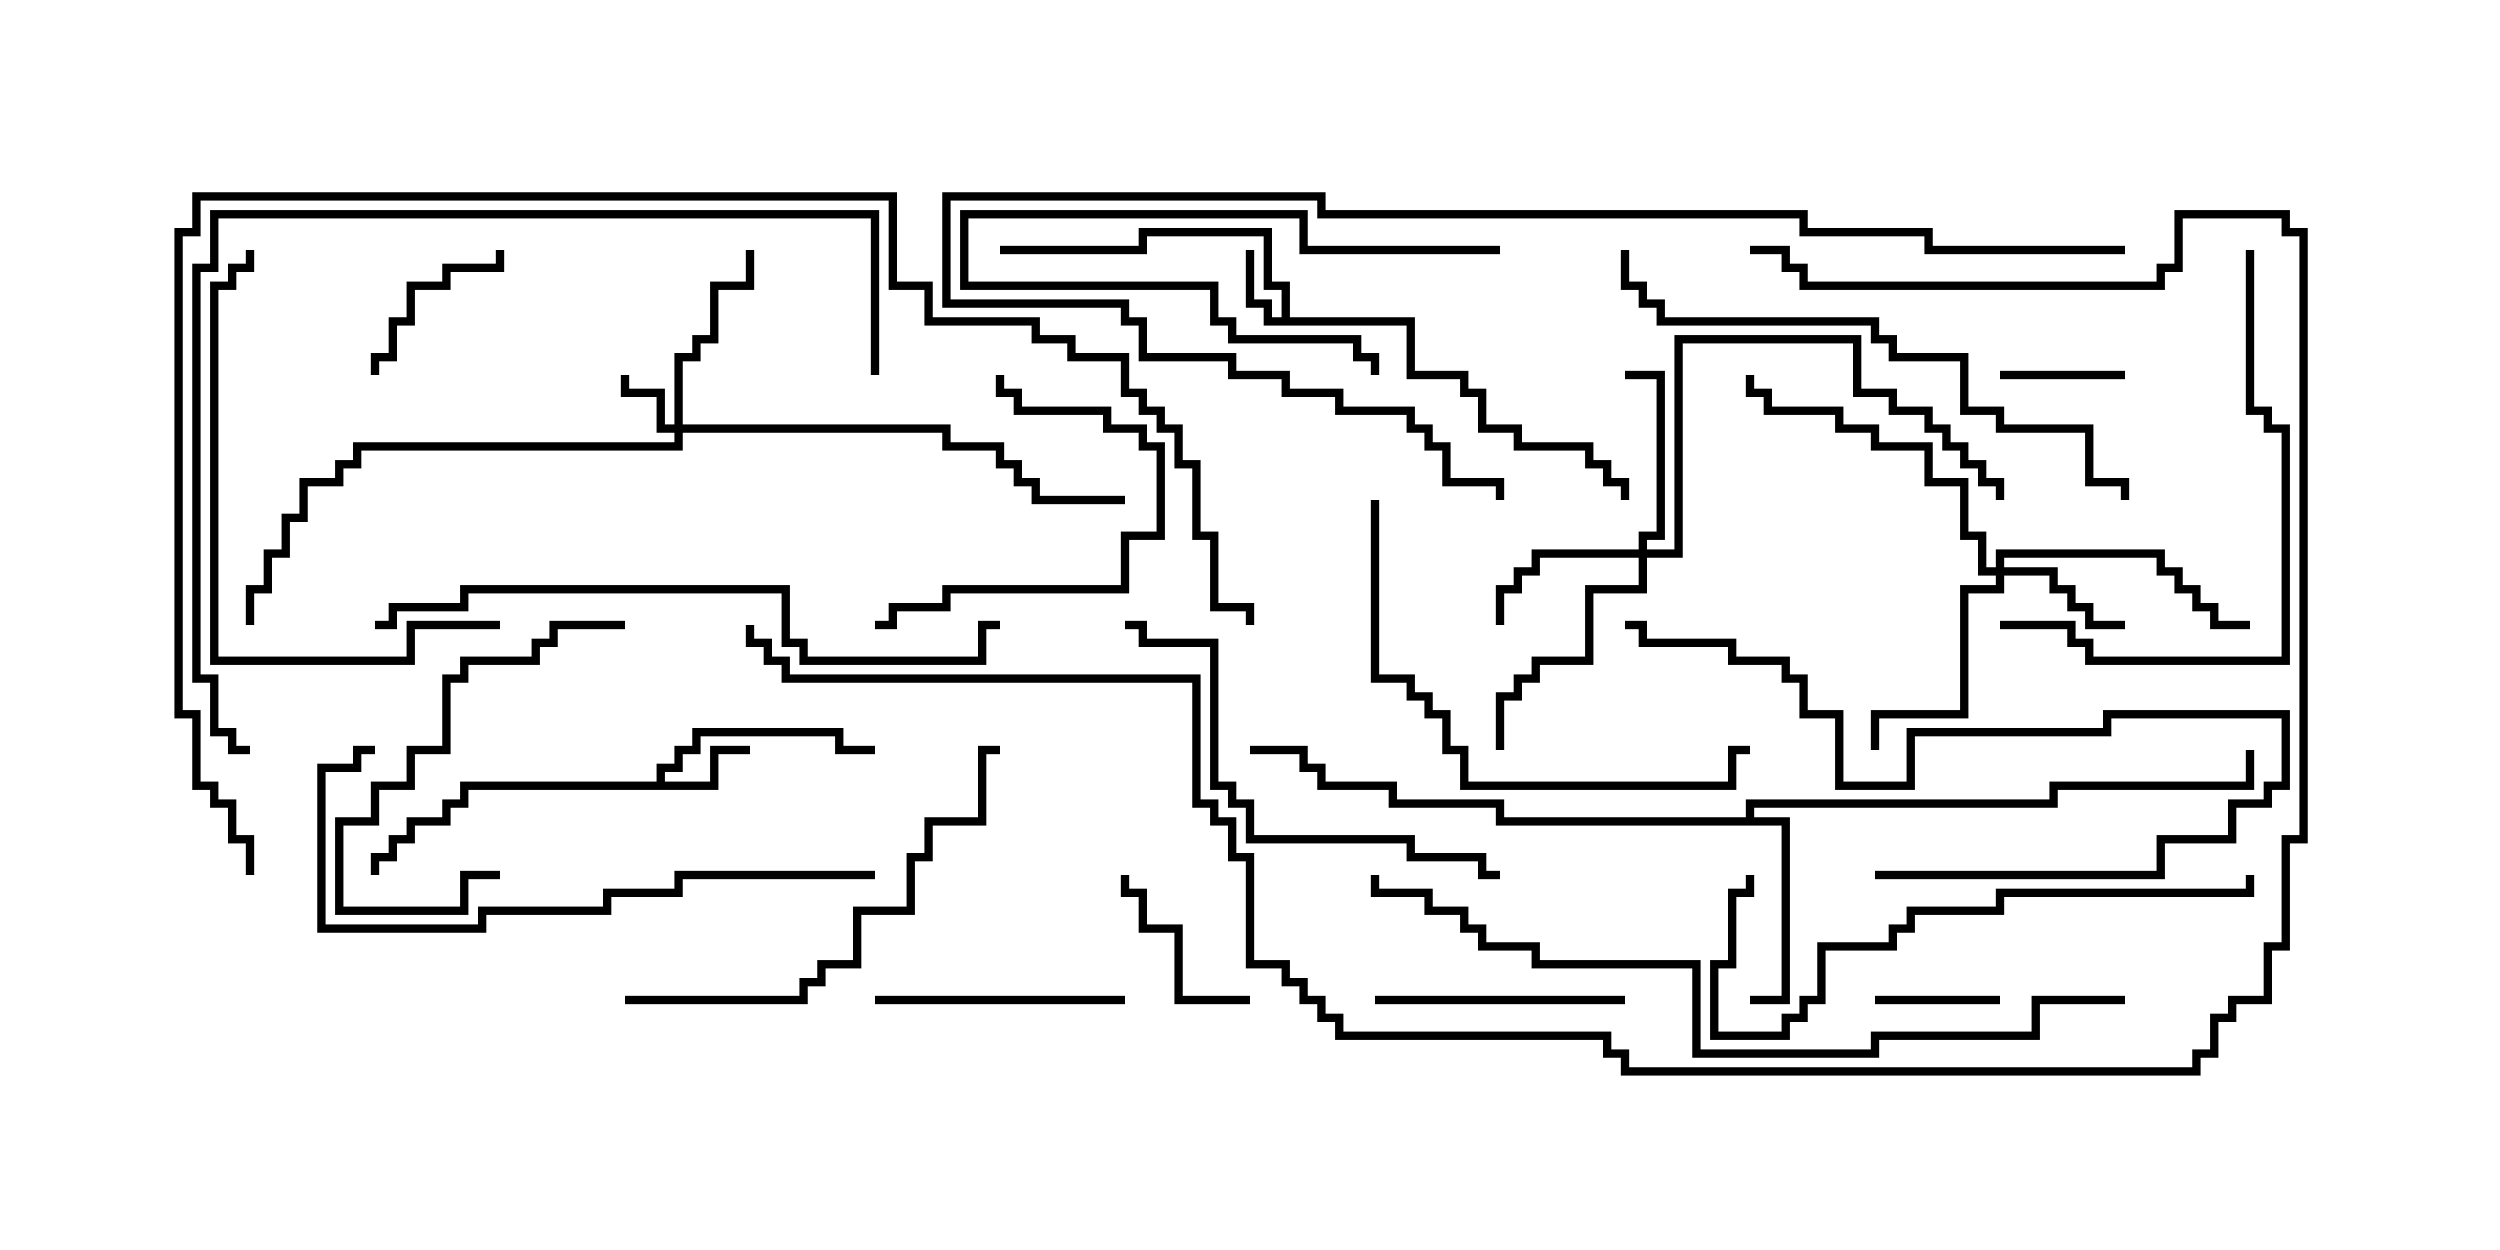 <svg version="1.1" width="30" height="15" xmlns="http://www.w3.org/2000/svg"><path d="M15.379,3.807L15.379,3.479L15.164,3.479L15.164,2.836L13.764,2.836L13.764,3.05L12,3.05L12,2.95L13.664,2.95L13.664,2.736L15.264,2.736L15.264,3.379L15.479,3.379L15.479,3.807L16.979,3.807L16.979,4.45L17.621,4.45L17.621,4.664L17.836,4.664L17.836,5.093L18.264,5.093L18.264,5.307L19.121,5.307L19.121,5.521L19.336,5.521L19.336,5.736L19.55,5.736L19.55,6L19.45,6L19.45,5.836L19.236,5.836L19.236,5.621L19.021,5.621L19.021,5.407L18.164,5.407L18.164,5.193L17.736,5.193L17.736,4.764L17.521,4.764L17.521,4.55L16.879,4.55L16.879,3.907L15.164,3.907L15.164,3.693L14.95,3.693L14.95,3L15.05,3L15.05,3.593L15.264,3.593L15.264,3.807z" stroke="none"/><path d="M7.879,9.379L7.879,9.164L8.093,9.164L8.093,8.95L8.307,8.95L8.307,8.736L10.121,8.736L10.121,8.95L10.5,8.95L10.5,9.05L10.021,9.05L10.021,8.836L8.407,8.836L8.407,9.05L8.193,9.05L8.193,9.264L7.979,9.264L7.979,9.379L8.521,9.379L8.521,8.95L9,8.95L9,9.05L8.621,9.05L8.621,9.479L5.621,9.479L5.621,9.693L5.407,9.693L5.407,9.907L4.979,9.907L4.979,10.121L4.764,10.121L4.764,10.336L4.55,10.336L4.55,10.5L4.45,10.5L4.45,10.236L4.664,10.236L4.664,10.021L4.879,10.021L4.879,9.807L5.307,9.807L5.307,9.593L5.521,9.593L5.521,9.379z" stroke="none"/><path d="M20.95,9.807L20.95,9.593L24.593,9.593L24.593,9.379L26.95,9.379L26.95,9L27.05,9L27.05,9.479L24.693,9.479L24.693,9.693L21.05,9.693L21.05,9.807L21.479,9.807L21.479,12.05L21,12.05L21,11.95L21.379,11.95L21.379,9.907L17.95,9.907L17.95,9.693L16.664,9.693L16.664,9.479L15.807,9.479L15.807,9.264L15.593,9.264L15.593,9.05L15,9.05L15,8.95L15.693,8.95L15.693,9.164L15.907,9.164L15.907,9.379L16.764,9.379L16.764,9.593L18.05,9.593L18.05,9.807z" stroke="none"/><path d="M8.093,5.093L8.093,4.236L8.307,4.236L8.307,4.021L8.521,4.021L8.521,3.379L8.95,3.379L8.95,3L9.05,3L9.05,3.479L8.621,3.479L8.621,4.121L8.407,4.121L8.407,4.336L8.193,4.336L8.193,5.093L11.407,5.093L11.407,5.307L12.05,5.307L12.05,5.521L12.264,5.521L12.264,5.736L12.479,5.736L12.479,5.95L13.5,5.95L13.5,6.05L12.379,6.05L12.379,5.836L12.164,5.836L12.164,5.621L11.95,5.621L11.95,5.407L11.307,5.407L11.307,5.193L8.193,5.193L8.193,5.407L4.336,5.407L4.336,5.621L4.121,5.621L4.121,5.836L3.693,5.836L3.693,6.264L3.479,6.264L3.479,6.693L3.264,6.693L3.264,7.121L3.05,7.121L3.05,7.5L2.95,7.5L2.95,7.021L3.164,7.021L3.164,6.593L3.379,6.593L3.379,6.164L3.593,6.164L3.593,5.736L4.021,5.736L4.021,5.521L4.236,5.521L4.236,5.307L8.093,5.307L8.093,5.193L7.879,5.193L7.879,4.764L7.45,4.764L7.45,4.5L7.55,4.5L7.55,4.664L7.979,4.664L7.979,5.093z" stroke="none"/><path d="M23.95,6.807L23.95,6.593L25.979,6.593L25.979,6.807L26.193,6.807L26.193,7.021L26.407,7.021L26.407,7.236L26.621,7.236L26.621,7.45L27,7.45L27,7.55L26.521,7.55L26.521,7.336L26.307,7.336L26.307,7.121L26.093,7.121L26.093,6.907L25.879,6.907L25.879,6.693L24.05,6.693L24.05,6.807L24.693,6.807L24.693,7.021L24.907,7.021L24.907,7.236L25.121,7.236L25.121,7.45L25.5,7.45L25.5,7.55L25.021,7.55L25.021,7.336L24.807,7.336L24.807,7.121L24.593,7.121L24.593,6.907L24.05,6.907L24.05,7.121L23.621,7.121L23.621,8.621L22.55,8.621L22.55,9L22.45,9L22.45,8.521L23.521,8.521L23.521,7.021L23.95,7.021L23.95,6.907L23.736,6.907L23.736,6.479L23.521,6.479L23.521,5.836L23.093,5.836L23.093,5.407L22.45,5.407L22.45,5.193L22.021,5.193L22.021,4.979L21.164,4.979L21.164,4.764L20.95,4.764L20.95,4.5L21.05,4.5L21.05,4.664L21.264,4.664L21.264,4.879L22.121,4.879L22.121,5.093L22.55,5.093L22.55,5.307L23.193,5.307L23.193,5.736L23.621,5.736L23.621,6.379L23.836,6.379L23.836,6.807z" stroke="none"/><path d="M19.664,6.593L19.664,6.379L19.879,6.379L19.879,4.55L19.5,4.55L19.5,4.45L19.979,4.45L19.979,6.479L19.764,6.479L19.764,6.593L20.093,6.593L20.093,4.021L22.336,4.021L22.336,4.664L22.764,4.664L22.764,4.879L23.193,4.879L23.193,5.093L23.407,5.093L23.407,5.307L23.621,5.307L23.621,5.521L23.836,5.521L23.836,5.736L24.05,5.736L24.05,6L23.95,6L23.95,5.836L23.736,5.836L23.736,5.621L23.521,5.621L23.521,5.407L23.307,5.407L23.307,5.193L23.093,5.193L23.093,4.979L22.664,4.979L22.664,4.764L22.236,4.764L22.236,4.121L20.193,4.121L20.193,6.693L19.764,6.693L19.764,7.121L19.121,7.121L19.121,7.979L18.479,7.979L18.479,8.193L18.264,8.193L18.264,8.407L18.05,8.407L18.05,9L17.95,9L17.95,8.307L18.164,8.307L18.164,8.093L18.379,8.093L18.379,7.879L19.021,7.879L19.021,7.021L19.664,7.021L19.664,6.693L18.479,6.693L18.479,6.907L18.264,6.907L18.264,7.121L18.05,7.121L18.05,7.5L17.95,7.5L17.95,7.021L18.164,7.021L18.164,6.807L18.379,6.807L18.379,6.593z" stroke="none"/><path d="M22.5,12.05L22.5,11.95L24,11.95L24,12.05z" stroke="none"/><path d="M24,4.55L24,4.45L25.5,4.45L25.5,4.55z" stroke="none"/><path d="M15,11.95L15,12.05L14.093,12.05L14.093,11.193L13.664,11.193L13.664,10.764L13.45,10.764L13.45,10.5L13.55,10.5L13.55,10.664L13.764,10.664L13.764,11.093L14.193,11.093L14.193,11.95z" stroke="none"/><path d="M18,2.95L18,3.05L15.593,3.05L15.593,2.621L11.621,2.621L11.621,3.379L14.621,3.379L14.621,3.807L14.836,3.807L14.836,4.021L16.336,4.021L16.336,4.236L16.55,4.236L16.55,4.5L16.45,4.5L16.45,4.336L16.236,4.336L16.236,4.121L14.736,4.121L14.736,3.907L14.521,3.907L14.521,3.479L11.521,3.479L11.521,2.521L15.693,2.521L15.693,2.95z" stroke="none"/><path d="M5.95,3L6.05,3L6.05,3.264L5.407,3.264L5.407,3.479L4.979,3.479L4.979,3.907L4.764,3.907L4.764,4.336L4.55,4.336L4.55,4.5L4.45,4.5L4.45,4.236L4.664,4.236L4.664,3.807L4.879,3.807L4.879,3.379L5.307,3.379L5.307,3.164L5.95,3.164z" stroke="none"/><path d="M19.5,11.95L19.5,12.05L16.5,12.05L16.5,11.95z" stroke="none"/><path d="M10.5,12.05L10.5,11.95L13.5,11.95L13.5,12.05z" stroke="none"/><path d="M10.5,7.55L10.5,7.45L10.664,7.45L10.664,7.236L11.307,7.236L11.307,7.021L13.45,7.021L13.45,6.379L13.879,6.379L13.879,5.407L13.664,5.407L13.664,5.193L13.236,5.193L13.236,4.979L12.164,4.979L12.164,4.764L11.95,4.764L11.95,4.5L12.05,4.5L12.05,4.664L12.264,4.664L12.264,4.879L13.336,4.879L13.336,5.093L13.764,5.093L13.764,5.307L13.979,5.307L13.979,6.479L13.55,6.479L13.55,7.121L11.407,7.121L11.407,7.336L10.764,7.336L10.764,7.55z" stroke="none"/><path d="M7.5,7.45L7.5,7.55L6.693,7.55L6.693,7.764L6.479,7.764L6.479,7.979L5.621,7.979L5.621,8.193L5.407,8.193L5.407,9.05L4.979,9.05L4.979,9.479L4.55,9.479L4.55,9.907L4.121,9.907L4.121,10.879L5.521,10.879L5.521,10.45L6,10.45L6,10.55L5.621,10.55L5.621,10.979L4.021,10.979L4.021,9.807L4.45,9.807L4.45,9.379L4.879,9.379L4.879,8.95L5.307,8.95L5.307,8.093L5.521,8.093L5.521,7.879L6.379,7.879L6.379,7.664L6.593,7.664L6.593,7.45z" stroke="none"/><path d="M22.5,10.55L22.5,10.45L25.879,10.45L25.879,10.021L26.736,10.021L26.736,9.593L27.164,9.593L27.164,9.379L27.379,9.379L27.379,8.621L25.336,8.621L25.336,8.836L22.979,8.836L22.979,9.479L22.021,9.479L22.021,8.621L21.593,8.621L21.593,8.193L21.379,8.193L21.379,7.979L20.736,7.979L20.736,7.764L19.664,7.764L19.664,7.55L19.5,7.55L19.5,7.45L19.764,7.45L19.764,7.664L20.836,7.664L20.836,7.879L21.479,7.879L21.479,8.093L21.693,8.093L21.693,8.521L22.121,8.521L22.121,9.379L22.879,9.379L22.879,8.736L25.236,8.736L25.236,8.521L27.479,8.521L27.479,9.479L27.264,9.479L27.264,9.693L26.836,9.693L26.836,10.121L25.979,10.121L25.979,10.55z" stroke="none"/><path d="M16.45,6L16.55,6L16.55,8.093L16.979,8.093L16.979,8.307L17.193,8.307L17.193,8.521L17.407,8.521L17.407,8.95L17.621,8.95L17.621,9.379L20.736,9.379L20.736,8.95L21,8.95L21,9.05L20.836,9.05L20.836,9.479L17.521,9.479L17.521,9.05L17.307,9.05L17.307,8.621L17.093,8.621L17.093,8.407L16.879,8.407L16.879,8.193L16.45,8.193z" stroke="none"/><path d="M7.5,12.05L7.5,11.95L9.593,11.95L9.593,11.736L9.807,11.736L9.807,11.521L10.236,11.521L10.236,10.879L10.879,10.879L10.879,10.236L11.093,10.236L11.093,9.807L11.736,9.807L11.736,8.95L12,8.95L12,9.05L11.836,9.05L11.836,9.907L11.193,9.907L11.193,10.336L10.979,10.336L10.979,10.979L10.336,10.979L10.336,11.621L9.907,11.621L9.907,11.836L9.693,11.836L9.693,12.05z" stroke="none"/><path d="M6,7.45L6,7.55L4.979,7.55L4.979,7.979L2.521,7.979L2.521,3.379L2.736,3.379L2.736,3.164L2.95,3.164L2.95,3L3.05,3L3.05,3.264L2.836,3.264L2.836,3.479L2.621,3.479L2.621,7.879L4.879,7.879L4.879,7.45z" stroke="none"/><path d="M18,10.45L18,10.55L17.736,10.55L17.736,10.336L16.879,10.336L16.879,10.121L14.95,10.121L14.95,9.693L14.736,9.693L14.736,9.479L14.521,9.479L14.521,7.764L13.664,7.764L13.664,7.55L13.5,7.55L13.5,7.45L13.764,7.45L13.764,7.664L14.621,7.664L14.621,9.379L14.836,9.379L14.836,9.593L15.05,9.593L15.05,10.021L16.979,10.021L16.979,10.236L17.836,10.236L17.836,10.45z" stroke="none"/><path d="M24,7.55L24,7.45L24.907,7.45L24.907,7.664L25.121,7.664L25.121,7.879L27.379,7.879L27.379,5.193L27.164,5.193L27.164,4.979L26.95,4.979L26.95,3L27.05,3L27.05,4.879L27.264,4.879L27.264,5.093L27.479,5.093L27.479,7.979L25.021,7.979L25.021,7.764L24.807,7.764L24.807,7.55z" stroke="none"/><path d="M26.95,10.5L27.05,10.5L27.05,10.764L24.05,10.764L24.05,10.979L22.979,10.979L22.979,11.193L22.764,11.193L22.764,11.407L21.907,11.407L21.907,12.05L21.693,12.05L21.693,12.264L21.479,12.264L21.479,12.479L20.521,12.479L20.521,11.521L20.736,11.521L20.736,10.664L20.95,10.664L20.95,10.5L21.05,10.5L21.05,10.764L20.836,10.764L20.836,11.621L20.621,11.621L20.621,12.379L21.379,12.379L21.379,12.164L21.593,12.164L21.593,11.95L21.807,11.95L21.807,11.307L22.664,11.307L22.664,11.093L22.879,11.093L22.879,10.879L23.95,10.879L23.95,10.664L26.95,10.664z" stroke="none"/><path d="M10.5,10.45L10.5,10.55L8.193,10.55L8.193,10.764L7.336,10.764L7.336,10.979L5.836,10.979L5.836,11.193L3.807,11.193L3.807,9.164L4.236,9.164L4.236,8.95L4.5,8.95L4.5,9.05L4.336,9.05L4.336,9.264L3.907,9.264L3.907,11.093L5.736,11.093L5.736,10.879L7.236,10.879L7.236,10.664L8.093,10.664L8.093,10.45z" stroke="none"/><path d="M25.55,6L25.45,6L25.45,5.836L25.021,5.836L25.021,5.193L23.95,5.193L23.95,4.979L23.521,4.979L23.521,4.336L22.664,4.336L22.664,4.121L22.45,4.121L22.45,3.907L19.879,3.907L19.879,3.693L19.664,3.693L19.664,3.479L19.45,3.479L19.45,3L19.55,3L19.55,3.379L19.764,3.379L19.764,3.593L19.979,3.593L19.979,3.807L22.55,3.807L22.55,4.021L22.764,4.021L22.764,4.236L23.621,4.236L23.621,4.879L24.05,4.879L24.05,5.093L25.121,5.093L25.121,5.736L25.55,5.736z" stroke="none"/><path d="M4.5,7.55L4.5,7.45L4.664,7.45L4.664,7.236L5.521,7.236L5.521,7.021L9.479,7.021L9.479,7.664L9.693,7.664L9.693,7.879L11.736,7.879L11.736,7.45L12,7.45L12,7.55L11.836,7.55L11.836,7.979L9.593,7.979L9.593,7.764L9.379,7.764L9.379,7.121L5.621,7.121L5.621,7.336L4.764,7.336L4.764,7.55z" stroke="none"/><path d="M25.5,2.95L25.5,3.05L23.093,3.05L23.093,2.836L21.593,2.836L21.593,2.621L15.807,2.621L15.807,2.407L11.407,2.407L11.407,3.593L13.55,3.593L13.55,3.807L13.764,3.807L13.764,4.236L14.836,4.236L14.836,4.45L15.479,4.45L15.479,4.664L16.121,4.664L16.121,4.879L16.979,4.879L16.979,5.093L17.193,5.093L17.193,5.307L17.407,5.307L17.407,5.736L18.05,5.736L18.05,6L17.95,6L17.95,5.836L17.307,5.836L17.307,5.407L17.093,5.407L17.093,5.193L16.879,5.193L16.879,4.979L16.021,4.979L16.021,4.764L15.379,4.764L15.379,4.55L14.736,4.55L14.736,4.336L13.664,4.336L13.664,3.907L13.45,3.907L13.45,3.693L11.307,3.693L11.307,2.307L15.907,2.307L15.907,2.521L21.693,2.521L21.693,2.736L23.193,2.736L23.193,2.95z" stroke="none"/><path d="M10.55,4.5L10.45,4.5L10.45,2.621L2.621,2.621L2.621,3.264L2.407,3.264L2.407,8.093L2.621,8.093L2.621,8.736L2.836,8.736L2.836,8.95L3,8.95L3,9.05L2.736,9.05L2.736,8.836L2.521,8.836L2.521,8.193L2.307,8.193L2.307,3.164L2.521,3.164L2.521,2.521L10.55,2.521z" stroke="none"/><path d="M25.5,11.95L25.5,12.05L24.479,12.05L24.479,12.479L22.55,12.479L22.55,12.693L20.307,12.693L20.307,11.621L18.379,11.621L18.379,11.407L17.736,11.407L17.736,11.193L17.521,11.193L17.521,10.979L17.093,10.979L17.093,10.764L16.45,10.764L16.45,10.5L16.55,10.5L16.55,10.664L17.193,10.664L17.193,10.879L17.621,10.879L17.621,11.093L17.836,11.093L17.836,11.307L18.479,11.307L18.479,11.521L20.407,11.521L20.407,12.593L22.45,12.593L22.45,12.379L24.379,12.379L24.379,11.95z" stroke="none"/><path d="M3.05,10.5L2.95,10.5L2.95,10.121L2.736,10.121L2.736,9.693L2.521,9.693L2.521,9.479L2.307,9.479L2.307,8.621L2.093,8.621L2.093,2.736L2.307,2.736L2.307,2.307L10.764,2.307L10.764,3.379L11.193,3.379L11.193,3.807L12.479,3.807L12.479,4.021L12.907,4.021L12.907,4.236L13.55,4.236L13.55,4.664L13.764,4.664L13.764,4.879L13.979,4.879L13.979,5.093L14.193,5.093L14.193,5.521L14.407,5.521L14.407,6.379L14.621,6.379L14.621,7.236L15.05,7.236L15.05,7.5L14.95,7.5L14.95,7.336L14.521,7.336L14.521,6.479L14.307,6.479L14.307,5.621L14.093,5.621L14.093,5.193L13.879,5.193L13.879,4.979L13.664,4.979L13.664,4.764L13.45,4.764L13.45,4.336L12.807,4.336L12.807,4.121L12.379,4.121L12.379,3.907L11.093,3.907L11.093,3.479L10.664,3.479L10.664,2.407L2.407,2.407L2.407,2.836L2.193,2.836L2.193,8.521L2.407,8.521L2.407,9.379L2.621,9.379L2.621,9.593L2.836,9.593L2.836,10.021L3.05,10.021z" stroke="none"/><path d="M8.95,7.5L9.05,7.5L9.05,7.664L9.264,7.664L9.264,7.879L9.479,7.879L9.479,8.093L14.407,8.093L14.407,9.593L14.621,9.593L14.621,9.807L14.836,9.807L14.836,10.236L15.05,10.236L15.05,11.521L15.479,11.521L15.479,11.736L15.693,11.736L15.693,11.95L15.907,11.95L15.907,12.164L16.121,12.164L16.121,12.379L19.336,12.379L19.336,12.593L19.55,12.593L19.55,12.807L26.307,12.807L26.307,12.593L26.521,12.593L26.521,12.164L26.736,12.164L26.736,11.95L27.164,11.95L27.164,11.307L27.379,11.307L27.379,10.021L27.593,10.021L27.593,2.836L27.379,2.836L27.379,2.621L26.193,2.621L26.193,3.264L25.979,3.264L25.979,3.479L21.593,3.479L21.593,3.264L21.379,3.264L21.379,3.05L21,3.05L21,2.95L21.479,2.95L21.479,3.164L21.693,3.164L21.693,3.379L25.879,3.379L25.879,3.164L26.093,3.164L26.093,2.521L27.479,2.521L27.479,2.736L27.693,2.736L27.693,10.121L27.479,10.121L27.479,11.407L27.264,11.407L27.264,12.05L26.836,12.05L26.836,12.264L26.621,12.264L26.621,12.693L26.407,12.693L26.407,12.907L19.45,12.907L19.45,12.693L19.236,12.693L19.236,12.479L16.021,12.479L16.021,12.264L15.807,12.264L15.807,12.05L15.593,12.05L15.593,11.836L15.379,11.836L15.379,11.621L14.95,11.621L14.95,10.336L14.736,10.336L14.736,9.907L14.521,9.907L14.521,9.693L14.307,9.693L14.307,8.193L9.379,8.193L9.379,7.979L9.164,7.979L9.164,7.764L8.95,7.764z" stroke="none"/></svg>